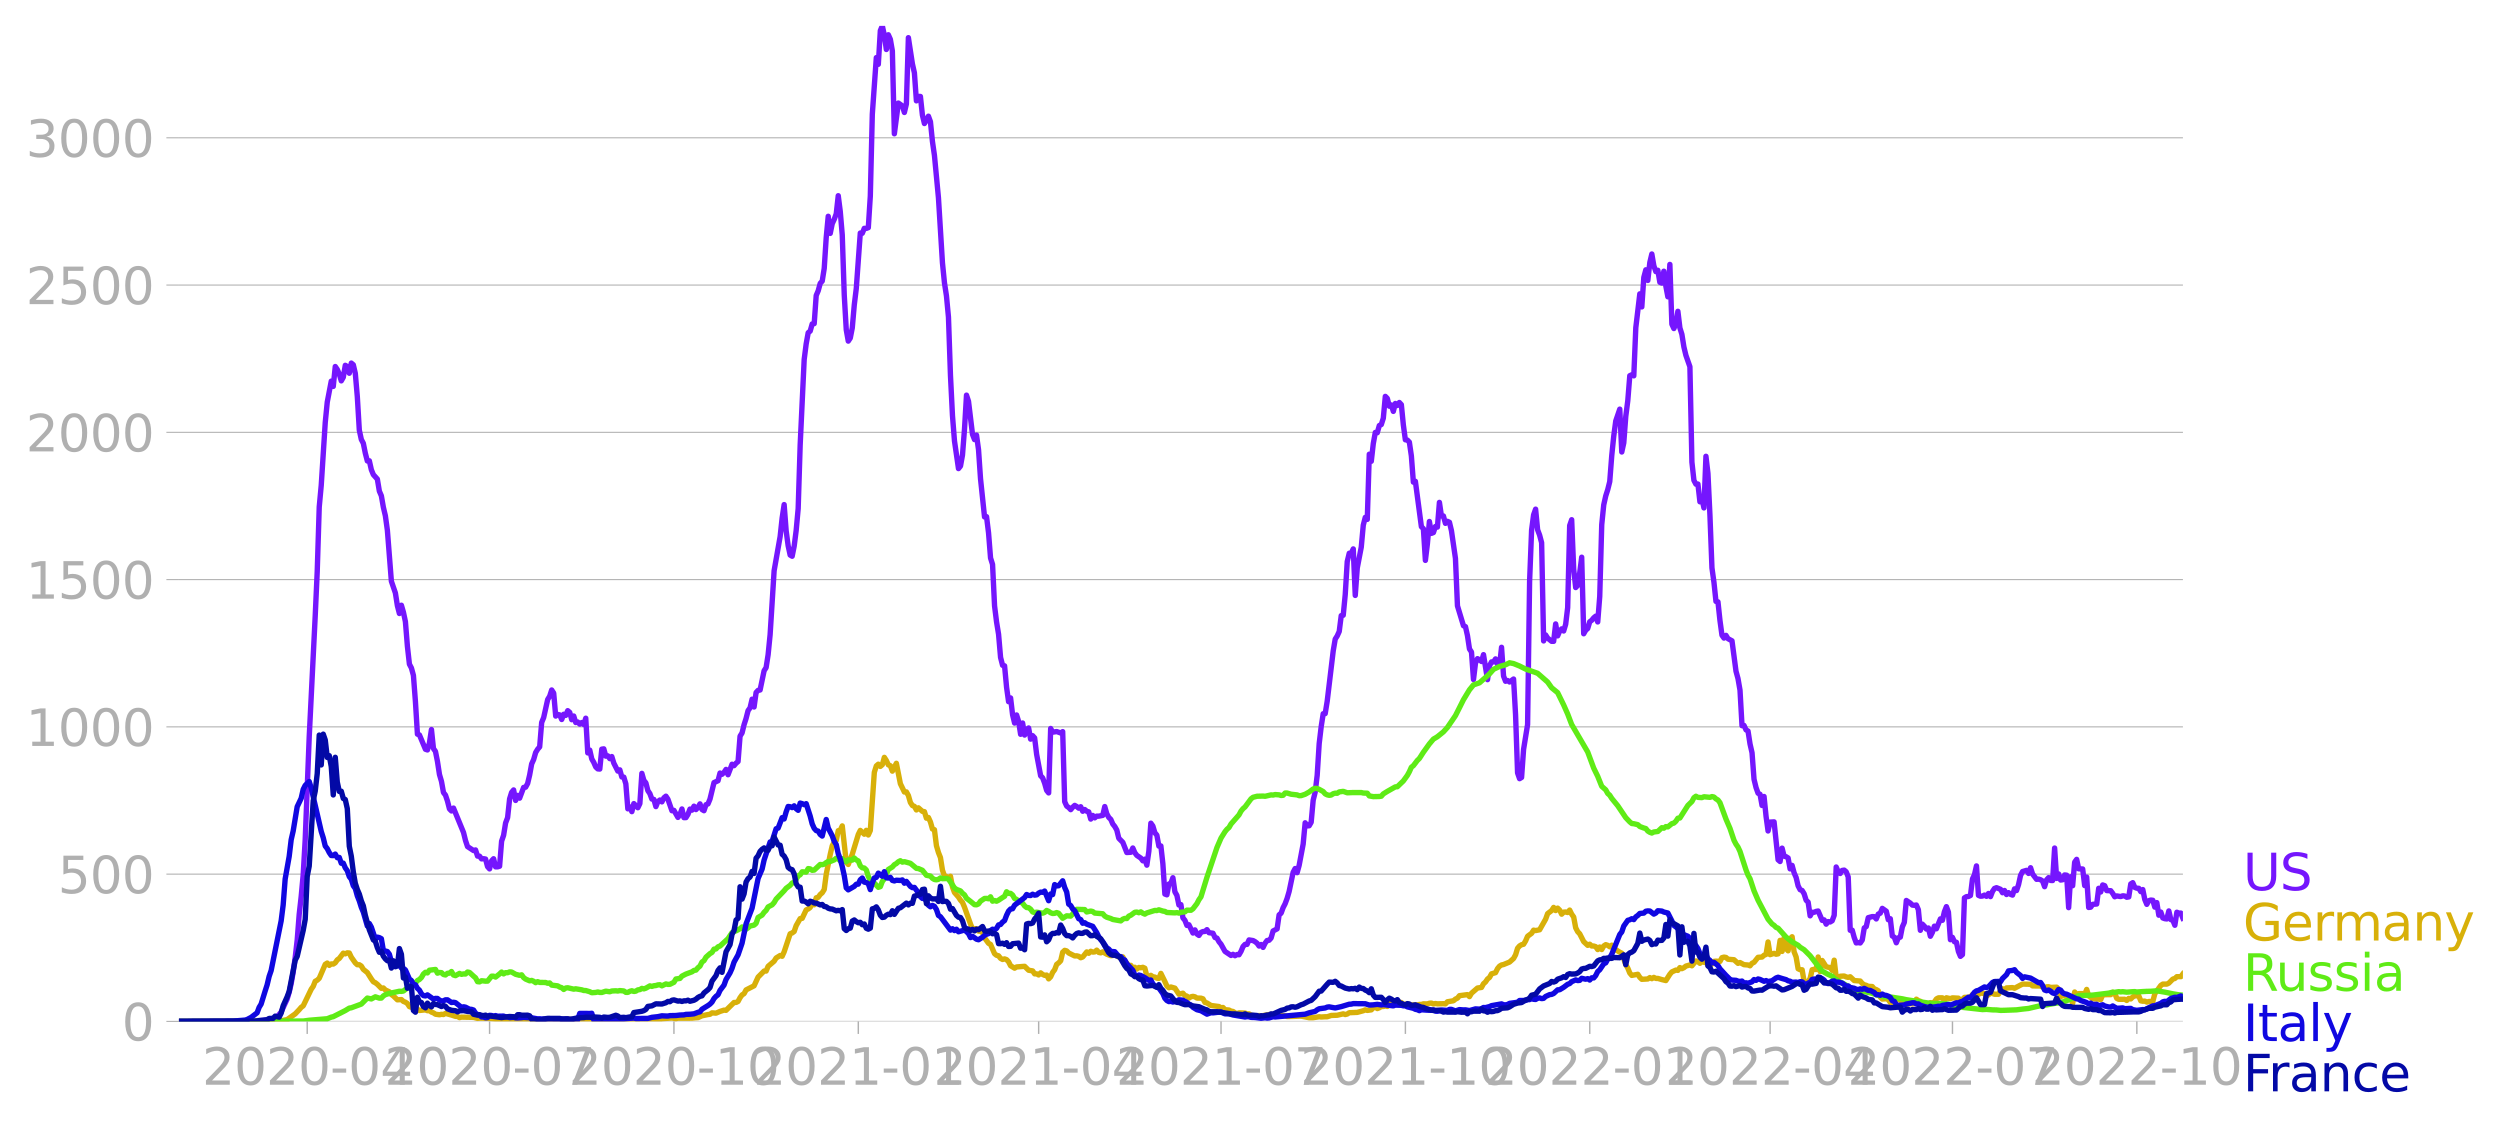 <svg xmlns="http://www.w3.org/2000/svg" xmlns:xlink="http://www.w3.org/1999/xlink" width="928.157" height="418.658" viewBox="0 0 696.117 313.993"><defs><style>*{stroke-linejoin:round;stroke-linecap:butt}</style></defs><g id="figure_1"><path id="patch_1" d="M0 313.993h696.117V0H0v313.993z" style="fill:none"/><g id="axes_1"><path id="patch_2" d="M49.83 284.4h558V7.2h-558v277.2z" style="fill:none"/><g id="matplotlib.axis_1"><g id="xtick_1"><g id="line2d_1"><defs><path id="mbf3b5927d0" d="M0 0v3.5" style="stroke:#b0b0b0;stroke-width:.4"/></defs><use xlink:href="#mbf3b5927d0" x="85.542" y="284.4" style="fill:#b0b0b0;stroke:#b0b0b0;stroke-width:.4"/></g><g id="text_1" style="fill:#b0b0b0" transform="matrix(.14 0 0 -.14 56.294 302.038)"><defs><path id="DejaVuSans-32" d="M1228 531h2203V0H469v531q359 372 979 998 621 627 780 809 303 340 423 576 121 236 121 464 0 372-261 606-261 235-680 235-297 0-627-103-329-103-704-313v638q381 153 712 231 332 78 607 78 725 0 1156-363 431-362 431-968 0-288-108-546-107-257-392-607-78-91-497-524-418-433-1181-1211z" transform="scale(.016)"/><path id="DejaVuSans-30" d="M2034 4250q-487 0-733-480-245-479-245-1442 0-959 245-1439 246-480 733-480 491 0 736 480 246 480 246 1439 0 963-246 1442-245 480-736 480zm0 500q785 0 1199-621 414-620 414-1801 0-1178-414-1799Q2819-91 2034-91q-784 0-1198 620-414 621-414 1799 0 1181 414 1801 414 621 1198 621z" transform="scale(.016)"/><path id="DejaVuSans-2d" d="M313 2009h1684v-512H313v512z" transform="scale(.016)"/><path id="DejaVuSans-34" d="M2419 4116 825 1625h1594v2491zm-166 550h794V1625h666v-525h-666V0h-628v1100H313v609l1940 2957z" transform="scale(.016)"/></defs><use xlink:href="#DejaVuSans-32"/><use xlink:href="#DejaVuSans-30" x="63.623"/><use xlink:href="#DejaVuSans-32" x="127.246"/><use xlink:href="#DejaVuSans-30" x="190.869"/><use xlink:href="#DejaVuSans-2d" x="254.492"/><use xlink:href="#DejaVuSans-30" x="290.576"/><use xlink:href="#DejaVuSans-34" x="354.199"/></g></g><g id="xtick_2"><use xlink:href="#mbf3b5927d0" id="line2d_2" x="136.32" y="284.4" style="fill:#b0b0b0;stroke:#b0b0b0;stroke-width:.4"/><g id="text_2" style="fill:#b0b0b0" transform="matrix(.14 0 0 -.14 107.072 302.038)"><defs><path id="DejaVuSans-37" d="M525 4666h3000v-269L1831 0h-659l1594 4134H525v532z" transform="scale(.016)"/></defs><use xlink:href="#DejaVuSans-32"/><use xlink:href="#DejaVuSans-30" x="63.623"/><use xlink:href="#DejaVuSans-32" x="127.246"/><use xlink:href="#DejaVuSans-30" x="190.869"/><use xlink:href="#DejaVuSans-2d" x="254.492"/><use xlink:href="#DejaVuSans-30" x="290.576"/><use xlink:href="#DejaVuSans-37" x="354.199"/></g></g><g id="xtick_3"><use xlink:href="#mbf3b5927d0" id="line2d_3" x="187.656" y="284.4" style="fill:#b0b0b0;stroke:#b0b0b0;stroke-width:.4"/><g id="text_3" style="fill:#b0b0b0" transform="matrix(.14 0 0 -.14 158.408 302.038)"><defs><path id="DejaVuSans-31" d="M794 531h1031v3560L703 3866v575l1116 225h631V531h1031V0H794v531z" transform="scale(.016)"/></defs><use xlink:href="#DejaVuSans-32"/><use xlink:href="#DejaVuSans-30" x="63.623"/><use xlink:href="#DejaVuSans-32" x="127.246"/><use xlink:href="#DejaVuSans-30" x="190.869"/><use xlink:href="#DejaVuSans-2d" x="254.492"/><use xlink:href="#DejaVuSans-31" x="290.576"/><use xlink:href="#DejaVuSans-30" x="354.199"/></g></g><g id="xtick_4"><use xlink:href="#mbf3b5927d0" id="line2d_4" x="238.992" y="284.4" style="fill:#b0b0b0;stroke:#b0b0b0;stroke-width:.4"/><g id="text_4" style="fill:#b0b0b0" transform="matrix(.14 0 0 -.14 209.744 302.038)"><use xlink:href="#DejaVuSans-32"/><use xlink:href="#DejaVuSans-30" x="63.623"/><use xlink:href="#DejaVuSans-32" x="127.246"/><use xlink:href="#DejaVuSans-31" x="190.869"/><use xlink:href="#DejaVuSans-2d" x="254.492"/><use xlink:href="#DejaVuSans-30" x="290.576"/><use xlink:href="#DejaVuSans-31" x="354.199"/></g></g><g id="xtick_5"><use xlink:href="#mbf3b5927d0" id="line2d_5" x="289.212" y="284.4" style="fill:#b0b0b0;stroke:#b0b0b0;stroke-width:.4"/><g id="text_5" style="fill:#b0b0b0" transform="matrix(.14 0 0 -.14 259.964 302.038)"><use xlink:href="#DejaVuSans-32"/><use xlink:href="#DejaVuSans-30" x="63.623"/><use xlink:href="#DejaVuSans-32" x="127.246"/><use xlink:href="#DejaVuSans-31" x="190.869"/><use xlink:href="#DejaVuSans-2d" x="254.492"/><use xlink:href="#DejaVuSans-30" x="290.576"/><use xlink:href="#DejaVuSans-34" x="354.199"/></g></g><g id="xtick_6"><use xlink:href="#mbf3b5927d0" id="line2d_6" x="339.99" y="284.4" style="fill:#b0b0b0;stroke:#b0b0b0;stroke-width:.4"/><g id="text_6" style="fill:#b0b0b0" transform="matrix(.14 0 0 -.14 310.742 302.038)"><use xlink:href="#DejaVuSans-32"/><use xlink:href="#DejaVuSans-30" x="63.623"/><use xlink:href="#DejaVuSans-32" x="127.246"/><use xlink:href="#DejaVuSans-31" x="190.869"/><use xlink:href="#DejaVuSans-2d" x="254.492"/><use xlink:href="#DejaVuSans-30" x="290.576"/><use xlink:href="#DejaVuSans-37" x="354.199"/></g></g><g id="xtick_7"><use xlink:href="#mbf3b5927d0" id="line2d_7" x="391.326" y="284.4" style="fill:#b0b0b0;stroke:#b0b0b0;stroke-width:.4"/><g id="text_7" style="fill:#b0b0b0" transform="matrix(.14 0 0 -.14 362.078 302.038)"><use xlink:href="#DejaVuSans-32"/><use xlink:href="#DejaVuSans-30" x="63.623"/><use xlink:href="#DejaVuSans-32" x="127.246"/><use xlink:href="#DejaVuSans-31" x="190.869"/><use xlink:href="#DejaVuSans-2d" x="254.492"/><use xlink:href="#DejaVuSans-31" x="290.576"/><use xlink:href="#DejaVuSans-30" x="354.199"/></g></g><g id="xtick_8"><use xlink:href="#mbf3b5927d0" id="line2d_8" x="442.662" y="284.4" style="fill:#b0b0b0;stroke:#b0b0b0;stroke-width:.4"/><g id="text_8" style="fill:#b0b0b0" transform="matrix(.14 0 0 -.14 413.414 302.038)"><use xlink:href="#DejaVuSans-32"/><use xlink:href="#DejaVuSans-30" x="63.623"/><use xlink:href="#DejaVuSans-32" x="127.246"/><use xlink:href="#DejaVuSans-32" x="190.869"/><use xlink:href="#DejaVuSans-2d" x="254.492"/><use xlink:href="#DejaVuSans-30" x="290.576"/><use xlink:href="#DejaVuSans-31" x="354.199"/></g></g><g id="xtick_9"><use xlink:href="#mbf3b5927d0" id="line2d_9" x="492.882" y="284.4" style="fill:#b0b0b0;stroke:#b0b0b0;stroke-width:.4"/><g id="text_9" style="fill:#b0b0b0" transform="matrix(.14 0 0 -.14 463.634 302.038)"><use xlink:href="#DejaVuSans-32"/><use xlink:href="#DejaVuSans-30" x="63.623"/><use xlink:href="#DejaVuSans-32" x="127.246"/><use xlink:href="#DejaVuSans-32" x="190.869"/><use xlink:href="#DejaVuSans-2d" x="254.492"/><use xlink:href="#DejaVuSans-30" x="290.576"/><use xlink:href="#DejaVuSans-34" x="354.199"/></g></g><g id="xtick_10"><use xlink:href="#mbf3b5927d0" id="line2d_10" x="543.66" y="284.4" style="fill:#b0b0b0;stroke:#b0b0b0;stroke-width:.4"/><g id="text_10" style="fill:#b0b0b0" transform="matrix(.14 0 0 -.14 514.412 302.038)"><use xlink:href="#DejaVuSans-32"/><use xlink:href="#DejaVuSans-30" x="63.623"/><use xlink:href="#DejaVuSans-32" x="127.246"/><use xlink:href="#DejaVuSans-32" x="190.869"/><use xlink:href="#DejaVuSans-2d" x="254.492"/><use xlink:href="#DejaVuSans-30" x="290.576"/><use xlink:href="#DejaVuSans-37" x="354.199"/></g></g><g id="xtick_11"><use xlink:href="#mbf3b5927d0" id="line2d_11" x="594.996" y="284.4" style="fill:#b0b0b0;stroke:#b0b0b0;stroke-width:.4"/><g id="text_11" style="fill:#b0b0b0" transform="matrix(.14 0 0 -.14 565.748 302.038)"><use xlink:href="#DejaVuSans-32"/><use xlink:href="#DejaVuSans-30" x="63.623"/><use xlink:href="#DejaVuSans-32" x="127.246"/><use xlink:href="#DejaVuSans-32" x="190.869"/><use xlink:href="#DejaVuSans-2d" x="254.492"/><use xlink:href="#DejaVuSans-31" x="290.576"/><use xlink:href="#DejaVuSans-30" x="354.199"/></g></g></g><g id="matplotlib.axis_2"><g id="ytick_1"><path id="line2d_12" d="M49.83 284.4h558" clip-path="url(#pc0da60e7b1)" style="fill:none;stroke:#b0b0b0;stroke-width:.3;stroke-linecap:square"/><g id="line2d_13"><defs><path id="m649bf8a7a7" d="M0 0h-3.5" style="stroke:#b0b0b0;stroke-width:.3"/></defs><use xlink:href="#m649bf8a7a7" x="49.83" y="284.4" style="fill:#b0b0b0;stroke:#b0b0b0;stroke-width:.3"/></g><use xlink:href="#DejaVuSans-30" id="text_12" style="fill:#b0b0b0" transform="matrix(.14 0 0 -.14 33.922 289.719)"/></g><g id="ytick_2"><path id="line2d_14" d="M49.83 243.394h558" clip-path="url(#pc0da60e7b1)" style="fill:none;stroke:#b0b0b0;stroke-width:.3;stroke-linecap:square"/><use xlink:href="#m649bf8a7a7" id="line2d_15" x="49.83" y="243.394" style="fill:#b0b0b0;stroke:#b0b0b0;stroke-width:.3"/><g id="text_13" style="fill:#b0b0b0" transform="matrix(.14 0 0 -.14 16.108 248.713)"><defs><path id="DejaVuSans-35" d="M691 4666h2478v-532H1269V2991q137 47 274 70 138 23 276 23 781 0 1237-428 457-428 457-1159 0-753-469-1171Q2575-91 1722-91q-294 0-599 50Q819 9 494 109v635q281-153 581-228t634-75q541 0 856 284 316 284 316 772 0 487-316 771-315 285-856 285-253 0-505-56-251-56-513-175v2344z" transform="scale(.016)"/></defs><use xlink:href="#DejaVuSans-35"/><use xlink:href="#DejaVuSans-30" x="63.623"/><use xlink:href="#DejaVuSans-30" x="127.246"/></g></g><g id="ytick_3"><path id="line2d_16" d="M49.83 202.388h558" clip-path="url(#pc0da60e7b1)" style="fill:none;stroke:#b0b0b0;stroke-width:.3;stroke-linecap:square"/><use xlink:href="#m649bf8a7a7" id="line2d_17" x="49.83" y="202.388" style="fill:#b0b0b0;stroke:#b0b0b0;stroke-width:.3"/><g id="text_14" style="fill:#b0b0b0" transform="matrix(.14 0 0 -.14 7.2 207.707)"><use xlink:href="#DejaVuSans-31"/><use xlink:href="#DejaVuSans-30" x="63.623"/><use xlink:href="#DejaVuSans-30" x="127.246"/><use xlink:href="#DejaVuSans-30" x="190.869"/></g></g><g id="ytick_4"><path id="line2d_18" d="M49.83 161.382h558" clip-path="url(#pc0da60e7b1)" style="fill:none;stroke:#b0b0b0;stroke-width:.3;stroke-linecap:square"/><use xlink:href="#m649bf8a7a7" id="line2d_19" x="49.83" y="161.382" style="fill:#b0b0b0;stroke:#b0b0b0;stroke-width:.3"/><g id="text_15" style="fill:#b0b0b0" transform="matrix(.14 0 0 -.14 7.2 166.701)"><use xlink:href="#DejaVuSans-31"/><use xlink:href="#DejaVuSans-35" x="63.623"/><use xlink:href="#DejaVuSans-30" x="127.246"/><use xlink:href="#DejaVuSans-30" x="190.869"/></g></g><g id="ytick_5"><path id="line2d_20" d="M49.83 120.376h558" clip-path="url(#pc0da60e7b1)" style="fill:none;stroke:#b0b0b0;stroke-width:.3;stroke-linecap:square"/><use xlink:href="#m649bf8a7a7" id="line2d_21" x="49.83" y="120.376" style="fill:#b0b0b0;stroke:#b0b0b0;stroke-width:.3"/><g id="text_16" style="fill:#b0b0b0" transform="matrix(.14 0 0 -.14 7.2 125.695)"><use xlink:href="#DejaVuSans-32"/><use xlink:href="#DejaVuSans-30" x="63.623"/><use xlink:href="#DejaVuSans-30" x="127.246"/><use xlink:href="#DejaVuSans-30" x="190.869"/></g></g><g id="ytick_6"><path id="line2d_22" d="M49.83 79.37h558" clip-path="url(#pc0da60e7b1)" style="fill:none;stroke:#b0b0b0;stroke-width:.3;stroke-linecap:square"/><use xlink:href="#m649bf8a7a7" id="line2d_23" x="49.83" y="79.37" style="fill:#b0b0b0;stroke:#b0b0b0;stroke-width:.3"/><g id="text_17" style="fill:#b0b0b0" transform="matrix(.14 0 0 -.14 7.2 84.69)"><use xlink:href="#DejaVuSans-32"/><use xlink:href="#DejaVuSans-35" x="63.623"/><use xlink:href="#DejaVuSans-30" x="127.246"/><use xlink:href="#DejaVuSans-30" x="190.869"/></g></g><g id="ytick_7"><path id="line2d_24" d="M49.83 38.364h558" clip-path="url(#pc0da60e7b1)" style="fill:none;stroke:#b0b0b0;stroke-width:.3;stroke-linecap:square"/><use xlink:href="#m649bf8a7a7" id="line2d_25" x="49.83" y="38.364" style="fill:#b0b0b0;stroke:#b0b0b0;stroke-width:.3"/><g id="text_18" style="fill:#b0b0b0" transform="matrix(.14 0 0 -.14 7.2 43.683)"><defs><path id="DejaVuSans-33" d="M2597 2516q453-97 707-404 255-306 255-756 0-690-475-1069Q2609-91 1734-91q-293 0-604 58T488 141v609q262-153 574-231 313-78 654-78 593 0 904 234t311 681q0 413-289 645-289 233-804 233h-544v519h569q465 0 712 186t247 536q0 359-255 551-254 193-729 193-260 0-557-57-297-56-653-174v562q360 100 674 150t592 50q719 0 1137-327 419-326 419-882 0-388-222-655t-631-370z" transform="scale(.016)"/></defs><use xlink:href="#DejaVuSans-33"/><use xlink:href="#DejaVuSans-30" x="63.623"/><use xlink:href="#DejaVuSans-30" x="127.246"/><use xlink:href="#DejaVuSans-30" x="190.869"/></g></g></g><path id="line2d_26" d="m49.83 284.4 19.53-.082 2.79-.152 1.116-.012 1.116-.117 1.674-.211 1.116-.668 1.116-1.37 1.674-3.633.558-1.874.558-2.414.558-3.198.558-4.042.558-4.874.558-7.147.558-5.002.558-6.093.558-9.794 1.116-28.54 1.674-33.754.558-12.372.558-17.89.558-6.034 1.116-17.492.558-5.67 1.116-5.835.558 1.464.558-5.53.558.809.558 1.288.558 1.887.558-.984.558-3.34.558.34.558 1.863.558-2.823.558.468.558 2.39.558 6.467.558 9.362.558 2.577.558 1.066.558 2.765.558 2.156.558-.047.558 2.484.558 1.37 1.116 1.242.558 3.351.558 1.3.558 3.187.558 2.367.558 4.03 1.116 14.212 1.116 3.257.558 3.538.558 2.18.558-2.297.558 1.921.558 2.637.558 6.877.558 4.967.558 1.067.558 2.062.558 7.287.558 9.08.558.21 1.674 3.996.558.187.558-1.956.558-3.726.558 5.296.558.796.558 2.8.558 3.632.558 1.91.558 3.105.558.726.558 1.664.558 2.19.558.551.558-.796 2.79 6.795.558 2.25.558 1.675 1.674 1.101.558-.164.558 1.71.558.024.558.75.558-.047.558.094.558 2.12.558.621.558-2.237.558-.586.558 2.25h.558l.558-.165.558-6.97.558-1.641.558-3.445.558-1.476.558-5.225.558-1.804.558-.68.558 2.917.558-1.394.558.762 1.116-2.988.558-.07.558-1.031.558-2.355.558-3.081.558-1.23.558-1.957.558-.914.558-.656.558-6.795.558-1.36 1.116-5.037.558-.914.558-1.734.558.867.558 6.397.558-.457.558.14.558 1.266.558-1.453.558.316.558-1.312.558.469.558 2.038.558-1.019.558 1.804.558-.14.558.597.558-.445.558.55.558-1.757.558 9.654.558-.773.558 2.449.558.972.558 1.277.558.527.558.047.558-5.541.558-.082.558 2.026.558-.082.558.774.558-.574.558 1.827 1.116 2.215.558-.34.558 1.98.558.047.558 1.863.558 6.959.558-.539.558 1.324.558-2.238 1.116 1.148.558-1.148.558-8.412.558 1.957.558.69.558 2.157.558.831.558 1.512.558.105.558 1.992.558-1.383.558-.445.558.516.558-1.125.558-.457.558.844 1.116 3.198.558-.094 1.116 1.957.558-.762.558-1.581.558 2.413.558-.011.558-.903.558-1.464.558.293.558-1.102.558.938.558-.61.558-.972.558 1.558.558.34.558-1.664.558-.222.558-1.36 1.116-4.58 1.116-.516.558-2.144.558.352.558-.54.558-.82.558 1.477 1.116-2.917.558.386.558-.668.558-.48.558-7.065.558-.89.558-2.296.558-1.734.558-2.191.558-.773.558-2.402.558 2.167.558-4.03.558-.598.558-.105 1.116-5.366.558-.867.558-3.585.558-5.589 1.116-17.808 1.674-9.501.558-5.167.558-3.738.558 7.276.558 4.17.558 2.602.558.328.558-2.789.558-4.381.558-6.08.558-17.75 1.116-23.784.558-4.358.558-3.093.558-.457.558-1.992.558-.082.558-7.838.558-1.312.558-2.062.558-.633.558-3.526.558-8.623.558-5.893.558 4.756.558-2.706.558-1.207.558-1.535.558-5.038.558 4.359.558 6.56.558 16.766.558 9.654.558 3.14.558-.843.558-2.847.558-6.386.558-4.592 1.116-15.419.558.059.558-1.37.558.023.558-.211.558-8.775.558-22.823 1.116-15.746.558 1.862.558-9.384.558-1.324.558 2.624.558 3.949.558-4.09.558 1.254.558 3.234.558 23.08 1.116-8.552 1.116.785.558 1.827.558-2.354.558-18.465 1.116 7.276.558 2.507.558 7.803.558-1.23.558.011.558 5.19.558 2.344.558-.89.558-1.149.558 1.523.558 5.495.558 3.878 1.116 11.798 1.116 18.125.558 5.576.558 3.644.558 5.893.558 16.262.558 11.177.558 7.041 1.116 7.71.558-.692.558-3.081.558-7.194.558-9.478.558 1.699 1.116 9.22.558 1.453.558-1.253.558 4.042.558 8.13 1.116 10.615.558-.07.558 4.499.558 7.006.558 1.78.558 11.553.558 4.475.558 3.41.558 6.467.558 2.19.558.153.558 5.975.558 4.007.558-1.043.558 4.687.558 2.308.558-2.25.558 1.781.558 3.597.558-3.14.558 3.35.558-1.557.558-.41.558 3.104.558-.96.558.62.558 4.581 1.116 5.964.558.574.558 1.511.558 1.992.558.691.558-17.937.558 1.031 1.116-.176 1.116.399.558-.375.558 19.507.558 1.23.558.387.558.597.558-.68.558-.503.558.316.558.457.558-.398.558 1.253.558-.48.558.48.558.176.558 2.004.558-1.008.558.668.558-.48.558.011 1.116-.222.558-2.45.558 1.993.558 1.03.558.54.558 1.288.558.703.558.984.558 2.285 1.116 1.137 1.116 2.835 1.116-.07.558-1.184.558 1.312.558.738 1.116.762.558.75.558-.457.558 1.664.558-3.878.558-7.803.558.785.558 1.874.558.668.558 3.046.558-.047.558 4.98.558 8.423.558.211.558-2.999.558-.246.558-1.511.558 3.925.558.995.558 2.672.558-.106.558 3.702.558.668.558 1.418.558-.176 1.116 2.296.558-.867.558 1.149.558.386.558-.832.558-.246.558-.035.558-.492.558.844 1.116.152.558 1.183.558.176.558 1.008.558.68 1.116 2.014 1.674 1.125.558-.316.558.386.558-.328.558.059.558-.95.558-1.335.558-.597h.558l.558-1.242 1.116.176.558.304.558.434.558.785.558-.422.558.797.558-1.16.558-.75.558-.082.558-.61.558-1.968 1.116-.585.558-3.902.558-.468.558-1.535.558-1.09.558-1.5.558-1.91 1.116-5.342.558-1.054.558 1.148.558-2.039 1.116-5.916.558-5.928.558.867.558-.047.558-.961.558-6.14.558-2.249.558-4.674.558-8.846.558-4.721.558-3.597.558-.035.558-3.457 1.674-14 .558-3.292.558-.88.558-1.241.558-4.417.558-.105.558-5.753.558-9.197.558-2.308.558-.012.558-1.195.558 12.946.558-7.638 1.116-5.811.558-6.105.558-2.179.558.563.558-18.148.558 1.968.558-4.92.558-3.106.558.082.558-2.003.558-.281.558-1.758.558-6.08.558.562.558 2.168.558-.352.558 1.793.558-2.203.558.563.558-.832.558.597.558 5.647.558 4.136.558.082.558.574.558 3.831.558 7.311.558-.234 1.674 12.63.558.574.558 8.81.558-4.628.558-6.198.558 3.304.558-.222.558-1.687.558.164.558-6.878.558 3.785h.558l.558 2.05.558-.562.558.257.558 2.344 1.116 7.72.558 13.216 1.674 5.53.558.258.558 2.507.558 3.714.558.843.558 7.663.558-4.57.558-1.241.558.316.558.469.558-1.898 1.116 6.959.558-3.855.558-1.09.558.012.558-.843.558 1.523.558.34.558-5.097.558 8.002.558 1.453.558-.21.558.41 1.116-.82.558 9.97.558 16.167.558 1.606.558-.34.558-7.827 1.116-6.9.558-39.846.558-14.317.558-4.23.558-1.581.558 5.729.558 1.5.558 2.108.558 27.345.558-1.663.558.878 1.116.903h.558l.558-4.84.558 3.317.558-1.301.558-.644.558.585.558-1.85.558-4.652.558-22.858.558-1.617.558 13.767.558 5.12.558-.586.558-3.445.558-4.417.558 21.312.558-.973.558-.492.558-1.863.558-.421.558-.68.558-.469.558 1.606.558-7.089.558-19.999.558-5.506.558-2.496.558-1.757.558-2.238.558-7.24.558-5.448.558-4.195 1.116-3.28.558 11.927.558-2.543.558-7.392.558-4.347.558-6.96.558-.257.558.293.558-13.403 1.116-9.42.558 3.632.558-8.213.558-2.109.558 2.953.558-5.003.558-2.355.558 3.269.558 1.628.558-.363.558 3.34.558.222.558-3.304.558 4.17.558 2.953.558-9.01.558 16.637.558 1.207.558-1.359.558-3.433.558 4.616.558 1.793.558 3.503.558 2.331 1.116 3.187.558 26.549.558 5.084.558 1.066.558-.035.558 4.944.558-.89.558 2.59.558-14.365.558 4.745.558 11.716.558 14.61.558 4.019.558 5.307.558.129.558 5.202.558 4.089.558.796.558-.75.558.914 1.116.598 1.116 8.47.558 2.05.558 3.223.558 9.888.558-.07.558 1.23.558.328.558 3.597.558 2.448.558 7.393.558 2.297.558 1.57.558.316.558 3.105.558-2.496.558 5.518.558 4.077.558-2.46 1.116-.07 1.116 10.556.558.48.558-3.714.558 2.226.558.153.558.351.558 3.035.558-.961.558 2.074.558 1.277.558 2.343.558 1.066.558.223.558.913.558 1.805.558.527.558 3.808.558-.985h.558l.558-.246.558-.105 1.116 2.6.558-.128.558 1.183.558-.714.558.105.558-.34.558-1.511.558-13.45.558 1.312.558.492.558-.855.558-.082.558.469.558 1.43.558 14.855.558-.024.558 2.04.558 1.499.558-.082.558.093.558-.82.558-3.362.558-.387.558-2.472 1.116-.304.558.023.558.633.558-1.36.558-.245.558-1.336 1.116.785.558 2.378.558-.281.558 4.804.558.34.558 1.546.558-1.37.558-.2.558-2.835.558-1.266.558-6.104 1.116.738.558.551.558.059.558-.082.558 1.3.558 5.74.558-1.71.558.563.558.796.558-.292.558 2.296.558-1.078.558-1.722.558.726 1.116-2.753.558.387.558-2.39.558-1.406.558 1.5.558 7.697.558-.657.558 1.219.558.164.558 2.577.558 1.336.558-.48.558-15.805.558-.34.558-.047.558-.28.558-4.582.558-1.207.558-2.437.558 8.19.558.246.558-.047.558-.27.558.34.558-.785.558.867.558-1.44.558-.832.558-.211 1.116.445.558.96.558-.62.558 1.113.558-.516.558.469.558.21.558-1.733.558.468.558-1.652.558-2.565.558-1.078 1.116-.328.558.855.558-1.582.558 1.758 1.116 1.464.558-.058.558.175.558.364.558 1.57.558-1.91.558-.61.558.785.558.024.558-9.045.558 8.46.558-1.243.558 1.687.558-.082.558-1.335.558.07.558 9.033.558-8.6.558 2.496.558-6.561.558-.773.558 2.624 1.116.059.558 4.616.558-2.367.558 8.46.558-.083.558-.785 1.116-.094.558-4.37.558 1.02.558-1.957.558.211.558 1.359 1.116.035.558.75.558.937.558-.234 1.116.176.558-.211.558.058.558.34.558-.094.558-3.608.558-.352.558 1.313.558.222.558.035.558.926.558-.574.558 2.765.558 1.347.558-1.007.558-.188.558.07.558 1.898.558-1.253.558 3.503.558-.867.558 1.64.558.2.558.07.558-2.226.558 2.413.558.188.558 1.382.558-3.62.558.234h.558l.558 1.418h0" clip-path="url(#pc0da60e7b1)" style="fill:none;stroke:#7516fd;stroke-width:1.5;stroke-linecap:square"/><path id="line2d_27" d="m49.83 284.4 25.668-.094 1.116-.023 1.674-.059 1.674-.328 2.232-1.581 1.116-1.172.558-.656.558-.41 2.232-4.628.558-.808.558-1.406.558-.305.558-.527 1.674-3.89.558-.351.558.644.558-.398.558.035.558-.363.558-.809.558-.386 1.116-1.477.558.188.558-.281.558.047.558 1.171 1.116 1.582.558.515h.558l.558.363.558.926 1.116.89 1.116 1.77.558.785.558.28.558.434 1.116 1.125.558-.105.558.562 1.116.515.558.75.558.399 1.116 1.077 1.116-.07.558.516.558.21.558.375.558.867.558.176 1.116.152 1.116.739 1.674-.164.558.234.558-.012.558.398.558.211.558.375 1.116.153.558-.13.558.06.558-.305 1.674.457 1.116.363.558.023.558.328.558-.14 3.348.07 1.116.281.558-.058 1.116.011 1.674.047 3.906.234h1.116l2.232.082 1.116.165 3.906.082 1.674-.13 3.906.13 1.674-.2 1.674-.082.558-.093 2.232.222.558-.07 1.116.082 6.696.082.558.07 2.79-.164 5.58.14 5.58-.198 1.116-.282 2.79-.164 1.116.164.558-.117h1.674l2.232-.023 1.116-.117.558-.012 1.116-.516 1.674-.351.558-.07.558-.399 1.116.082 1.116-.48 1.116-.363.558.058 2.232-2.19h.558l.558-.293.558-1.043.558-.773.558-.34.558-1.043 2.232-1.148 1.116-2.425 1.674-1.687.558.011.558-1.323 1.674-1.43.558-.89 1.116-.692.558.211.558-1.23 1.674-5.026.558-.234.558-.41.558-1.629 1.116-1.956.558-.07 1.116-2.356.558-.257.558-.41.558-1.207.558.457.558-1.945.558-.152.558-.774.558-.48.558-.902.558-4.241 1.116-5.542.558-2.413.558-1.031.558-.446.558-2.706.558-.117.558-1.219 1.116 10.111.558.621 1.116-2.847 1.674-5.506.558-1.125 1.116 1.054.558-1.078.558 1.29.558-1.243 1.116-16.191.558-1.793.558-.48.558.62.558-.48.558-2.038.558.879.558 1.206.558.235.558 1.511 1.116-2.18 1.116 5.683 1.116 2.308.558-.035.558 1.008.558 1.944.558.844.558.234.558.996.558-.586 1.116.985.558.082.558 1.816.558-.188.558 1.23.558 1.969.558.199.558 4.452.558 1.898.558 1.406.558 3.503.558 1.617.558.152.558.492.558-.55.558 2.963.558 1.547 1.116 1.277.558.855.558.633.558 1.324 1.674 4.698.558 1.418.558-.141.558.023.558.668.558.047.558.305.558 1.523 1.116 1.523.558.304 1.116 2.59.558.445.558.14.558.715.558.305.558-.153.558.2.558.597.558 1.101 1.116.68.558-.34 2.232-.175 1.116 1.09 1.116.187.558.82.558-.012.558.316.558-.574.558.434.558.257.558-.082.558 1.055.558-.574.558-1.23.558-.75.558-1.476.558-.422.558-.574.558-2.39.558-.516.558.152.558.575 1.674.831.558-.035.558.13.558.397.558-.21 1.116-1.406.558.375.558-.551.558.223.558-.06.558-.48.558.633.558.117.558-.28 1.116.655 1.116.422.558-.07.558-.2 1.674.926.558-.328.558 1.101 1.116 1.371.558-.117.558.726.558-.187.558.48.558-.421.558.082.558-.13.558.247.558 2.202.558.164.558-.375.558.399.558.082.558.304.558.082.558-1.405 1.116 2.272.558 1.242.558.48.558-.21 1.116.316 1.116 1.687 1.116-.27.558.657.558.14.558.551.558-.351.558-.13.558.13.558.351 1.116.023.558.188.558 1.008.558.14 1.116.703 2.232.293.558.351.558-.082.558.61 1.116.093.558.305.558.094.558.375.558.234.558-.223 1.674.059.558.234.558-.011.558.363.558.152 1.116.047.558-.094.558.106 2.232-.387 1.674-.094.558.246 2.232.188.558.222 1.674-.035 2.232-.082 2.232.445 1.116-.011 1.674-.258.558.07 1.116-.07h.558l1.116-.363 1.674-.059 1.674-.386.558.187.558-.14.558-.364 2.232-.094 1.674-.456.558-.246.558.152 1.116-.152.558-.563.558-.21.558.41.558-.212.558-.351.558-.012.558-.152.558.14 1.116-1.077 1.116.129.558.035.558-.235.558.047.558.563 1.116-.141.558.223 2.232.046.558-.152.558.012.558-.176 1.116.024.558-.188.558-.047.558.246.558-.117.558.082 1.674-.035.558.059.558-.598 1.674-.281.558-.469.558-.258.558-.69 2.232-.294.558.551.558-.937 1.674-1.453 1.116-.164.558-1.031.558-.492.558-.82.558-.434.558-1.007 1.116-.328.558-1.125.558-.68.558-.34.558-.117 1.674-.69 1.116-.997.558-1.019.558-1.828.558-.644.558-.34.558-.129.558-.925.558-1.3 1.116-.82.558-.88.558.118 1.116-.223 1.674-2.952.558-1.547 1.116-.855.558-.867.558.867.558-.668.558.55.558 1.125.558-.562.558-.035.558.129.558-.668.558 1.136.558.785.558 3.011.558 1.078.558.586 1.116 2.18 1.116 1.042.558-.316.558.492.558.011.558.188.558.797.558-.703.558.69.558-.983.558-.364.558.188.558.398.558-.445.558 1.488.558-.258 1.116.738.558.258 1.116 3.21.558.961.558 1.36.558.655 1.674-.304.558.855.558.539 1.674-.094.558-.387.558.305.558-.351.558.28h.558l1.116.329 1.116.27 1.116-1.758.558-.656 1.116-.504.558.082.558-.773.558.293.558-.27.558-.445 1.116-.316.558.234 1.116-1.347.558.21.558.446.558-.469.558.187.558-.023.558.832.558-.024.558-.28.558-.762.558-.059 1.116.07.558-1.042.558-.153.558.094.558.492 1.674.14 1.116 1.008.558-.222 1.116.597 1.116.082.558.223.558-.703.558-.258 1.116-1.394 1.116-.082.558-.504.558-.222.558-3.468.558 3.526 1.116-.351.558.234.558-.105.558-3.75.558 3.07.558-3.772.558 2.999.558.609.558-3.386.558-.527.558 4.194.558 1.43.558 3.28.558.27.558.023.558 3.304.558.152.558-.164.558-.902.558-2.402.558-.129.558.059.558-3.48.558 4.077.558-3.104 1.116 1.757 1.116.234.558.75.558-2.823.558 4.756h.558l.558-.293 1.116-.058.558.258.558.117.558-.164 1.116 1.054 1.674.13.558.667.558.375.558.152.558.281 1.116.059.558.656.558.187.558.34.558 1.746.558.55 1.116-.093.558.27.558.784.558.059.558-1.043 1.116.094.558.023.558 1.57.558-.632.558.48.558-.176 1.674-.058.558-1.23.558.386.558.2.558 1.018.558.223 1.116.012.558-.879.558.094.558-.293.558-.832.558-.305h1.116l.558.809.558-.832 1.116.246.558-.223 1.674.094.558.621.558-.293.558-.55 1.674-.07.558-.739.558.211.558-.433.558.187.558-.351 1.116.093.558.738 1.116-.75.558.024.558.21h1.116l.558-.995.558-.527.558.234.558-.468 1.674-.094.558.187 1.674-.89.558-.281 2.232.058.558.457 1.674.024h.558l1.116.597.558-.363.558-.024.558.188 1.674-.07.558.527.558 2.156.558-.434.558.234h1.116l.558.317.558 1.722.558-3.175.558.68.558-.223h1.116l.558.234.558-1.406.558 1.805 1.116.785 1.674.105.558.129.558-1.324 1.116-.047h1.116l.558-.656.558.223.558 1.452.558.282 1.674-.024.558.328.558-.562.558.14.558-.55.558-.305h1.116l.558 1.383.558.117.558-.035.558.27.558-.153h1.116l.558-2.168 1.674-2.32.558-.363h1.116l.558-.28 1.116-1.126.558-.152.558-.515h1.116l.558-.75h0" clip-path="url(#pc0da60e7b1)" style="fill:none;stroke:#d8b009;stroke-width:1.5;stroke-linecap:square"/><path id="line2d_28" d="m49.83 284.4 34.596-.094 1.674-.222 5.022-.422 1.116-.445.558-.13 3.348-1.698 1.116-.68.558-.093 2.79-1.031 1.674-1.676 1.116.246 1.116-.597 1.116.375.558-.024.558-.597.558-.352 1.116-.351 2.79-.598.558.036.558-.094 1.674-1.289.558-.234.558-.692.558-.011.558-.691.558-.305.558-.55.558-.961.558-.493.558.176.558-.75 1.674-.21.558 1.03.558-.187.558.047.558.515.558.13.558-.458.558-.047.558-.456.558.972.558.176 1.116-.621.558.258.558-.118.558.024.558-.55.558.116 1.116 1.031.558.469.558 1.066.558.059.558-.317 1.116.118.558-.012 1.116-1.371h.558l.558.246 1.116-.879.558-.515.558.504.558-.34.558.023.558-.246.558.047 1.116.633 1.116.293.558-.14.558.772.558.41 1.116.48.558-.105.558.235.558.386.558-.28.558.21 1.674.023.558.223.558-.094.558.598 1.674.21.558.34.558.165.558.492.558-.399.558-.07 1.674.387.558-.094 1.674.281.558.187.558.012 1.116.328.558.281 1.116-.082.558-.128.558.128.558.012 1.116-.363 1.116.164.558-.21 1.116-.06.558.07.558-.128 1.116.105.558.387.558.012.558-.305.558-.152.558.199.558-.094.558-.351.558-.07.558-.34.558.129.558-.188 1.116-.644.558.14.558-.175.558-.059.558-.176.558-.047.558.305 1.116-.527.558.129.558-.024 1.116-.562.558-.926 1.116-.152.558-.644 1.116-.574 1.674-.621.558-.387.558-.094.558-.656.558-.457.558-1.136.558-.375.558-.973 1.116-.995.558-.328.558-.914.558-.059.558-.597.558-.2 2.232-2.062 1.116-1.675.558-.363.558-.13 1.116-.597.558-.492.558.82.558-.21.558-.364.558-.503 1.116-.258.558-.492.558-1.64 1.116-.657.558-.785.558-.527.558-.96 1.116-.586.558-.633.558-.96 2.232-2.332.558-.68 1.116-.831.558-.645.558-.117 1.116-1.851.558-.328.558-.82 1.116.082.558-.973.558.082.558.399.558-.07 1.674-1.559.558.059.558-.14.558-.446.558-.293.558-.012 1.116-.445.558-.457.558.152.558.563.558-.586.558.598.558.234.558-.504 1.116.059.558-.574.558.527.558.281.558 1.37.558.54.558.07.558.527.558 1.804 1.116 2.062.558-.222 1.116 1.195.558-.188.558-1.452.558-.727 1.116-2.612 1.116-.692.558-.632.558-.317.558-.503.558-.282.558.387.558-.129 1.674.457 1.116.926.558.48.558.059 1.116.48 1.116 1.394 1.116.211.558.621.558.34.558.082.558-.13.558-.397.558.222 1.116-.047.558.153 1.674 2.46.558.41 1.116.422.558.656.558.445.558.95 1.116.866 1.116.914.558.047.558-.258.558-.762 1.116-.75.558-.023.558.106.558-.54.558 1.207.558-.175.558.187.558-.281 1.116-.75.558-.34.558-1.253.558.445h.558l.558.457.558.96.558.258.558.528 1.116.527.558.761.558.446.558.046.558.422.558.762.558.175.558-.105 1.674.281.558-.222.558-.54.558.258.558.387.558.2.558-.048.558-.21.558.199 1.116 1.382 1.116-.68 1.116.083.558-.586.558-.809.558-.492 2.232.07.558.668 1.116-.257.558.14.558.422 2.232.188.558.644.558.328 1.116.351.558.27 2.232.398.558-.48.558-.211.558.035.558-.68.558-.245 1.116-.82.558-.06.558.188.558-.246.558.387.558.246.558-.34 2.232-.691.558.047.558-.223 1.116.352.558.093.558.305 2.232.105.558-.07.558.13.558-.235 1.116-.106.558-.48 1.116.035.558-.398 1.116-1.465.558-1.078.558-.796 1.674-5.448 2.79-8.307 1.116-2.59 1.116-1.792.558-.69.558-.481.558-.973 2.232-2.554.558-1.042.558-.68.558-.48 1.674-2.262.558-.421 1.116-.293 1.674-.047.558.059 1.674-.387.558.047.558-.14 1.116.081.558.176.558-.059.558-.62h.558l1.116.327 1.674.188.558.223.558-.024 1.116-.375 1.116-.633 1.116-.843.558-.188.558.06.558.233 1.116.621.558.633.558.281.558.13.558-.083.558-.363.558-.152.558.023.558-.375 1.116-.152 1.116.398 1.674-.07h2.232l.558.14 1.116.047.558.75 1.116.2 1.674-.036.558-.082.558-.644 1.116-.692 2.232-1.265.558-.035 1.674-1.617 1.116-1.546.558-1.02.558-1.253.558-.434 1.116-1.464.558-.54 1.116-1.733 1.674-2.332 1.116-1.323 1.116-.668 1.674-1.36 1.116-1.23 2.232-3.28 1.116-2.203 1.116-2.237 1.674-2.754 1.116-1.37 1.674-.574 2.232-1.98.558-.516 1.116-1.265 1.674-.785 1.674-.48 1.116-.551 1.116.222 1.674.68 1.674.843 3.348 1.172 2.79 2.449 1.116 1.581 1.674 1.371 1.674 3.421 1.116 2.52 1.116 2.928 4.464 7.65 1.674 4.5 1.116 2.284 1.116 2.777 1.116.984.558 1.008.558.492.558.878 1.674 2.05 2.232 3.316 1.116 1.172.558.457.558.058 1.116.258.558.516 1.116.421.558.153.558.69.558.352.558.2.558-.293 1.116-.14 1.116-1.055.558.14.558-.445.558.082 1.116-.902.558-.152.558-.516.558-.843.558-.059 2.232-3.503 1.116-1.09.558-1.054.558-.41.558.304 1.116.082.558-.246 1.674.164.558-.21.558.117.558.515.558.317.558.75 1.674 4.557 1.116 2.6 1.116 3.316.558 1.078.558.809.558 1.206 1.674 5.167.558 1.43.558 1.007 1.116 3.374 1.116 2.601 2.79 5.296 1.116 1.336.558.374.558.575.558.21 2.232 2.496 1.674 1.336 1.674.937.558.539 1.116.703 1.674 1.675 2.232 2.906 1.116 1.359 1.674.937 1.116.492.558.586 1.116.715 1.674.89 1.674.972 2.232 1.137.558.152 1.116-.187 1.116.27.558.07 2.232.738 1.116.222.558.211 1.116-.023 1.116.105 2.79.434 1.116.246 6.696 1.019 4.464.14 4.464.973 5.58.62 1.116-.058 1.674.14 1.116.024 1.116.117 1.116-.023 3.348-.129 1.674-.21 1.674-.177 3.906-.913 1.116-.07 2.232-.422 1.116-.164 1.674-.364 3.906-1.628 3.906-.152 4.464-.551 1.116-.27.558.047 1.116-.187.558.07.558-.058 1.116.128 1.674-.128.558-.024.558.106 1.674-.118 1.116-.058 1.116-.024 1.674-.129 2.232.375 2.232.457 1.674.282 1.116.093h0" clip-path="url(#pc0da60e7b1)" style="fill:none;stroke:#5feb16;stroke-width:1.5;stroke-linecap:square"/><path id="line2d_29" d="m49.83 284.4 15.066-.082 3.348-.281.558-.164 1.116-.586 1.674-1.277.558-1.5.558-.925 1.116-3.62.558-1.734.558-2.355.558-1.629 2.79-13.836.558-4.417.558-7.24 1.116-6.269.558-4.663.558-2.437 1.116-6.76 1.116-2.355.558-2.472.558-1.101 1.116-1.078.558 1.792 2.79 12.103.558 1.757.558 2.297.558.726.558 1.102.558.82.558.023.558-.422.558.996.558-.058.558 1.605.558-.024.558 1.312.558.797.558 1.652.558.715.558 1.816.558.785.558 2.027.558 1.417.558 1.781.558 1.336 1.116 3.866.558-.691.558 1.007 1.116 3.328.558-.54.558.13.558.304.558 3.28 1.116.293.558.75.558 2.039.558.14.558.012.558.48.558.235.558.937.558.117.558.399 1.116 2.554.558.398.558 1.113.558.082.558.984.558.516.558 1.007.558.504.558.094.558-.293 1.674 1.183.558-.21.558.023.558.457.558.257.558-.058.558-.281h.558l1.116.75.558-.07.558.105 1.674 1.312.558-.152.558.105 1.116.574.558.035.558.188.558.867.558.375.558.199.558.48.558.024.558.199.558-.059.558-.61.558.048.558.176.558-.153.558.176 1.674-.035.558.21.558.036.558.164 1.116-.082.558.152.558.024 1.116-.082.558-.082 1.116.07 1.116.07 1.674.293.558-.023 1.674.175.558.082 2.232-.164.558.07 1.116-.081.558.07.558-.094 1.674.152h1.674l.558-1.698 1.674-.012 1.116.035.558-.07.558 1.816 2.79-.082 4.464-.012.558-.176 3.348-.21.558.117 3.348-.024 1.116-.304 1.674-.188 1.116-.234 1.116.058.558.012.558-.117 1.674-.035 1.116-.13 1.116-.046.558-.14 1.116-.036 1.116-.117 1.116-.422.558-.14.558-.715 1.674-1.03.558-.4.558-.562.558-.984.558-.62.558-.422.558-1.219 1.116-1.488.558-1.546 1.116-1.863.558-1.266.558-1.71 1.116-2.015 1.116-3.269 1.116-5.366 1.674-4.382 1.674-8.271 1.116-2.613.558-2.519 1.674-5.026.558-.2 1.116-3.479.558-.187 1.116-2.906.558.363.558-1.98.558-1.5.558.071.558.246.558-.492.558.797.558.445.558-2.003.558.152.558.281.558-.27 1.116 3.457.558 2.167.558 1.242.558.621.558.152.558.938.558.433 1.116-4.604.558 2.39 1.116 2.144.558 1.546.558.89.558 2.555.558 1.488.558 2.085.558 2.52.558 3.42.558.55 1.674-.972.558-.585.558-.036.558-1.206.558-.492.558 1.136.558.117.558.317.558 1.652.558-1.852.558-1.394.558-.164.558-1.171 1.116.867.558-1.266.558 1.676.558.093.558-.187.558.832.558.152.558-.2 1.116.071.558-.152.558.914.558-.504 1.116 1.394.558.34.558-.059 1.116 1.512.558 1.066.558.492.558-.106.558.832.558 1.172.558.422.558-.387.558.258.558.902.558 1.64.558.352 2.79 3.737.558-.387.558.516.558-.375.558.703 1.116-.316.558-.235 1.116 1.055.558 1.113.558-.34 1.116.797.558.152 1.116-.703.558-.515.558-.317.558-.176.558-.843.558-.387.558.176.558-.398.558-.973.558-.117.558-.668.558-.421.558-1.477.558-1.16.558-.585.558-.07.558-.985 2.79-2.144.558-.832.558.246.558.036.558-.364.558.258.558-.082.558-.48.558-.281.558.046.558-.34 1.116 2.684.558-1.875.558.164.558-2.777.558.375.558-.058 1.116-1.371.558 1.851.558 1.254.558 3.386.558.398.558.937.558.492 1.116 2.238.558.234.558 1.02.558-.141.558.398 1.674.61 1.116 1.769.558 1.124.558.856.558.527 1.116 1.699.558.351.558.656 1.116.082 1.116 1.313.558.058.558.668.558.293.558 1.03 1.116 1.22.558.585.558 1.324.558.433.558-.421.558.129 1.116.597 1.116.738.558-.082.558 1.078.558.492 1.116.656 1.116 1.547.558 1.312.558.62.558.305.558-.082.558.2 1.116-.282.558-.34 1.116.106 1.116.633.558.457.558.293.558.597 1.116.68 1.116.28 1.116.634.558.316 1.116-.387.558.035 2.232-.27 1.116.54 1.116-.012 1.116.328 3.348.563.558-.106.558.047.558.164 1.116.035 1.674.211 1.116-.14.558.093.558-.047 1.116-.34.558.07 8.37-.772 1.116-.387 1.674-.387.558-.445.558-.293 1.674-.222.558-.235.558-.07 1.674.305 1.674-.375 2.232-.668.558-.024.558-.14 3.348.035 1.116.363 1.116-.058 1.116-.141 1.116.164.558-.094 2.79.352.558-.211 1.674.058.558.141h.558l.558.293 1.674.398.558.282.558.117.558.257.558-.246 1.674.118 1.116.035.558-.14.558.374.558.035.558-.117.558-.246 1.674.129.558-.293h.558l1.116.422 1.116-.363 1.116.093.558-.023 1.116.199 1.674-.469 1.116.07.558-.14.558-.316.558.035 1.116-.293.558-.258 2.79-.492.558.234.558.047.558-.117.558-.304 2.232-.317.558-.48 1.674-.024.558-.21.558-.012.558-.27.558.176.558.047.558-.316.558-.118.558.2.558-.082.558-.516 1.116-.515.558-.07.558-.247 1.116-1.019.558-.023 1.116-.68 1.116-.843.558-.2.558-.527 1.116-.492.558.188.558-.06.558-.573 1.116.258.558-.164.558.386.558-.609.558.023.558-.667.558-1.113.558-.493 1.116-1.651.558-.282.558-1.019.558-.41.558-.96 2.232-5.507.558-.703.558-1.64 1.116-1.594.558-.152.558-.293.558.246.558-.761.558-.399.558-.55 1.116-.106.558-.515.558-.094.558.035 1.116.855.558-.293.558-.644 1.116.094.558.27 1.116.269 1.116 2.202.558 1.242 1.674 1.289.558 1.242.558.058 1.116.434.558.586 1.116 1.71.558.305.558.832.558 1.417.558.492 1.116-.105.558 1.043.558.445.558.75.558-.2 1.116.89.558.903 1.674 1.828 1.116 1.101.558.223 1.116.058.558.223.558.094.558-.106.558.562.558-.082.558.118 1.116-.387.558-.633.558.223.558-.387.558.13 1.116.515.558-.2.558.27 1.116-.223 1.116-.773.558-.2 1.116.352 1.116.317.558.328.558.117.558.293 1.116-.059.558.13.558-.247.558.059 1.116.914.558-.586.558-.2.558-.808.558-.117.558.07 1.116-.386.558.222.558.41.558.809.558.152 1.116-.668.558-.082.558.399.558-.082 1.116.292 1.116.856.558-.059.558.434 1.116.21.558.258.558.117.558-.21.558.117.558-.246 1.116.562h.558l1.116.586.558.62.558-.01.558.163.558-.34.558.293.558.082.558.211.558.34.558.914.558.175.558.914.558.223 1.116-.094.558-.047.558-.246 1.116-.199.558-.152.558.012.558.34.558-.036.558.375 1.116.363 1.116.27.558-.211.558.129 1.116-.153.558-.117.558.059.558-.305 1.674-.246.558.188 1.674-.668.558.047.558-.293.558-.14 1.674-1.149.558.152 1.116-1.534.558-.399.558-.129 1.674-.96.558.175.558-.222 1.116-1.207.558-.246 1.116-.035.558.094.558-.903 1.116-1.077.558-1.043 1.116-.129.558-.2.558.739 1.116.867.558.808.558-.433 1.674.351 2.232 1.277.558-.047.558.832.558 1.254.558.2.558-.2.558.328.558.48.558.176.558-.387.558-.75.558.188.558.738.558.293.558.094 2.79 1.3.558.094.558.375 1.116.363.558.211.558.387.558-.246.558.374 1.116-.035.558.422 1.116-.293.558.34 1.116.281.558.024.558-.317 1.116.656 1.116-.058.558-.059.558.223 1.674-.082.558.351 1.116.188 1.674-.211.558.058 1.674-.843.558-.246.558-.047 1.674-.656.558-.422.558-.152.558.105 1.116-.878 1.116-.352.558.082 1.116-.457.558.633h0" clip-path="url(#pc0da60e7b1)" style="fill:none;stroke:#1007e1;stroke-width:1.5;stroke-linecap:square"/><path id="line2d_30" d="m49.83 284.4 21.204-.082 3.348-.398.558-.34 1.116-.024.558-.609 1.116.27.558-1.113.558-2.062 1.116-2.496.558-1.5 1.674-8.67.558-1.077 1.674-7.24.558-3.059.558-11.973.558-2.87 1.116-18.242.558-2.637.558-4.873.558-10.72.558 8.306.558-8.564.558 1.605.558 4.874.558-.492.558 3.046.558 7.885.558-10.474.558 6.877.558 2.624.558-.058.558 2.015.558.304.558 2.52.558 10.473.558 2.777.558 4.358.558 3.187.558 1.71.558 1.29.558 1.886.558 1.382.558 2.66 1.116 4.03 1.116 2.8.558.398.558 1.77.558 1.288.558-.293.558 1.371.558.762.558.504.558-.176.558 2.226.558-2.015.558 1.64.558-.21.558-4.84.558 1.57.558 6.62.558-.305.558 3.152.558-.54.558.141.558 6.597.558.468.558-4.147.558 1.289.558.175.558 1.137.558.34.558-1.301.558.668.558.363.558-.937.558.257.558.07 1.116.516.558-.27.558.212.558.703 1.116.41 1.116.117.558.316.558-.304 1.116-.059 1.116.234 1.116.094.558.703 1.116.246.558-.14.558.199.558.07.558-.129.558.281.558-.07 3.348.469 1.116-.176 1.116-.13 1.116.071.558.106.558-.668.558-.012.558.152 1.674-.011.558.175.558.961 1.674.14 1.116.071.558-.305 1.116-.152 3.348.012.558.14 1.674-.035.558.176 2.232-.445 1.674-.07.558-.106 1.674.024.558-.094 1.674.094.558.21.558-.28 1.116.105.558-.035 1.674-.575.558.211.558.446 1.116-.082.558.093 1.116-.199.558-.023.558-1.195 2.232-.352.558-.187.558-.328.558-.844 1.116-.152 1.116-.563 1.674.047 1.116-.351.558-.363.558.07.558-.398.558-.106 1.116.34.558-.059.558.153.558-.164h.558l.558-.188.558.305 1.116-.281.558-.305.558-.48.558-.305.558-.14.558-.809 1.116-.902.558-.598.558-1.792 1.116-1.535.558-1.418.558-.738.558 1.242 1.116-5.717 1.116-1.992.558-2.894.558-1.007.558-2.953.558-.457.558-8.798.558 3.432.558-1.452.558-3.304.558-.95.558-.456.558-1.547.558.563.558-4.242.558-.68.558-1.218.558-.585.558-.387.558.574.558.059.558-1.207.558-.023.558-2.437 1.116 2.226.558.058.558 2.52.558.503.558 1.008.558 2.132.558.468.558.188.558 1.148.558 2.742.558.902.558.082.558 3.854h.558l.558.281.558.493.558-.715.558.164.558.328.558.023 1.116.504.558-.117.558.55.558.083.558.41.558.187.558.047 1.116.48.558-.128.558.152.558-.352.558 5.308.558.503.558-.492.558-.164.558-1.956.558-.317.558.47.558.304.558-.117.558.667.558-.199.558 1.184.558.257.558-.293.558-5.366.558-.14.558-.41.558.855.558 1.476.558.621.558-.093.558-.528.558-.293.558.118.558-1.078.558 1.007 1.116-1.687.558-.152 1.674-1.289.558.492.558-.468.558.035.558-2.015.558-.13.558-.269.558-.117.558-1.312.558-.094.558 4.03.558-2.19.558.585.558.282 1.116-.024.558.726.558-4.217.558 4.253.558-.094.558.047.558.562.558 1.605.558-.164 1.116 1.898.558.492.558.094.558.914.558 1.828.558.374.558.118.558.386.558-.328.558.434.558-.48.558.152 1.116-.89.558 1.17.558.177.558-.094.558.176.558.585.558-.105.558.328.558 2.53.558.012.558-.129.558.317.558-.469.558 1.055.558-.036.558-.726 1.674-.176.558 1.418.558-.059.558.492.558-7.17.558-.176.558.094.558-.199.558-1.101.558-.668.558-.96.558 6.619.558.058.558-.632.558 1.91.558-.528.558-1.382.558-.41.558.011.558-.246.558.106.558-2.203.558.95.558 1.452.558.55h.558l.558.211.558.422.558-.726.558-.504.558-.187.558.152.558-.012.558-.328.558-.058 1.116 1.054.558-.023.558-.27.558.469 1.116.656 2.232 3.925.558.48.558.187.558-.011.558.222.558.07.558.704 1.116 1.944.558.75.558.399.558 1.124.558.27.558.504.558-.024.558.586.558.27.558.117.558 1.57.558.082 1.674-.176 1.116.562.558-.75.558 1.02.558.574.558.843.558.434 1.116.27 1.116 1.417.558.363.558.024 1.116.433.558.187 1.116-.046 1.116.386 1.674.223 1.674.738.558.14.558.41.558.118 1.674-.012 3.906.598 1.116.011 2.232.223.558-.223.558.258.558.105 1.116-.011 1.116.093.558.247.558-.188.558.047 1.116-.246.558-.012.558-.304.558.046 2.232-1.019 1.116-.27.558-.363.558-.058.558-.281.558-.035.558.14.558-.152 1.116-.55.558-.165 1.674-.89.558-.153 1.116-1.054 1.116-1.511.558-.036 1.674-1.91.558-.585 1.116.059.558-.282.558.446.558.726.558.14 1.116.575 1.116.257.558-.105.558.047.558-.129.558.363.558-.715.558.364.558.047.558.433.558.234.558.48.558-1.077.558 1.757.558.633 1.674-.024.558.61.558.855.558-.75.558-.469.558.258.558.399.558.105.558-.351.558.808 1.674.691.558-.386.558.093.558.434 1.116-.2 1.674.657.558.058.558.27 1.116.34 1.116.257 1.674-.093 1.116.538.558-.093.558.093h1.674l.558.024.558-.14 1.116.152 1.116-.036.558.47.558-.587.558.024.558-.176 1.674.023.558-.597.558.492.558.059.558.328.558-.258.558.105.558-.07.558-.2.558-.023.558-.269.558-.398 1.674-.118.558-.257 1.116-.715 1.116-.351 1.116-.141 1.116-.703.558-.176.558-.363.558-.808 1.116-.27 1.116-1.476 1.116-.832 1.674-.68.558-.562.558.164.558-.199.558-.61 1.116-.374.558-.316.558.222.558-.832.558-.222.558.105 1.116-.047.558-.246.558-.375.558-.726.558-.164.558-.035 1.116-.562.558.058.558-.164 1.116-1.43.558-.269.558-.047.558-.375.558.012.558-.117.558.117h.558l.558-.246 1.674.059 1.116-.797.558 2.742.558-2.789.558-.492.558-.222.558-.399 1.116-2.038.558-2.86.558 2.285.558-.351 1.116-.27.558.375.558 1.172.558-.234.558.058.558-1.078.558.094.558-.023.558-.656.558-3.761.558 3.233.558-4.58.558.995.558.106 1.116.632.558 8.096.558-7.838.558 4.312.558-.41.558.164.558 1.242.558 4.24.558-7.708.558 5.202.558.058.558 1.37.558.54.558-.879.558-2.46.558 5.225.558.445.558 1.184.558.07.558-.223 2.232 2.05.558.868.558.374.558.82.558.047.558-.14.558.27 1.116-.329.558.445.558-.14.558-.024.558.422.558.14.558.692.558.035 1.674-.293.558.035 1.674-1.054.558-.152.558-.012.558.117.558-.105 1.674 1.136.558-.058 2.232-.914 1.116-.738.558-.141.558.305.558.117.558 1.523.558-.27.558-.878.558-.61.558.06 1.116-.224.558-1.745.558.14.558.88.558.62.558-.14 1.674.456 1.116 1.031.558.118.558.562.558-.012.558-.258.558.563.558-.035.558.21.558.446.558.129 1.116 1.148.558-.832.558.387 1.116.386.558.399 1.116.152.558.832.558.011 1.674 1.031 1.674.176.558.152 1.674-.152 1.116-.058.558 1.417.558-.527.558-.223.558-.011.558.445.558-.422 1.116.035.558-.328.558.328.558-.082.558-.504.558.457h.558l.558-.785.558 1.09.558-.2.558.106 1.116-.07h.558l.558-.258 1.116.434 2.232-.059 1.116-1.054.558-.059.558-.55.558-.258h1.116l.558-.246 1.116-1.266 1.116 1.91h1.116l.558-3.034 1.116-.387 1.116-2.882h1.116l.558 2.472 2.232 1.078h1.116l1.674.527.558.293 1.116.105h.558l.558.258.558-.117 2.79.176.558 2.038.558-.785 2.79-.199.558-1.359.558 1.055.558.421.558.563.558.27 1.674.07.558.187 1.674.023h1.116l.558.305 1.116.234.558-.199.558.281h1.116l.558.27.558-.047 1.116.62 1.674.036.558-.117.558.187.558-.176 1.116-.023 3.348-.105 1.674-.012.558-.152.558-.293 1.116-.328.558-.223h1.116l.558-.316 1.674-.363.558-.305h1.116l.558-.598.558-.187.558-.598 1.116-.105 1.674-.094h0" clip-path="url(#pc0da60e7b1)" style="fill:none;stroke:#0309a6;stroke-width:1.5;stroke-linecap:square"/><g id="text_19" style="fill:#7516fd" transform="matrix(.14 0 0 -.14 624.57 247.882)"><defs><path id="DejaVuSans-55" d="M556 4666h635V1831q0-750 271-1080 272-329 882-329 606 0 878 329 272 330 272 1080v2835h634V1753q0-912-452-1378Q3225-91 2344-91q-885 0-1337 466-451 466-451 1378v2913z" transform="scale(.016)"/><path id="DejaVuSans-53" d="M3425 4513v-616q-359 172-678 256-319 85-616 85-515 0-795-200t-280-569q0-310 186-468 186-157 705-254l381-78q706-135 1042-474t336-907q0-679-455-1029Q2797-91 1919-91q-331 0-705 75-373 75-773 222v650q384-215 753-325 369-109 725-109 540 0 834 212 294 213 294 607 0 343-211 537t-692 291l-385 75q-706 140-1022 440-315 300-315 835 0 619 436 975t1201 356q329 0 669-60 341-59 697-177z" transform="scale(.016)"/></defs><use xlink:href="#DejaVuSans-55"/><use xlink:href="#DejaVuSans-53" x="73.193"/></g><g id="text_20" style="fill:#d8b009" transform="matrix(.14 0 0 -.14 624.57 261.882)"><defs><path id="DejaVuSans-47" d="M3809 666v1253H2778v519h1656V434q-365-259-806-392-440-133-940-133-1094 0-1712 639-617 640-617 1780 0 1144 617 1783 618 639 1712 639 456 0 867-113 411-112 758-331v-672q-350 297-744 447t-828 150q-857 0-1287-478-429-478-429-1425 0-944 429-1422 430-478 1287-478 334 0 596 58 263 58 472 180z" transform="scale(.016)"/><path id="DejaVuSans-65" d="M3597 1894v-281H953q38-594 358-905t892-311q331 0 642 81t618 244V178Q3153 47 2828-22t-659-69q-838 0-1327 487-489 488-489 1320 0 859 464 1363 464 505 1252 505 706 0 1117-455 411-454 411-1235zm-575 169q-6 471-264 752-258 282-683 282-481 0-770-272t-333-766l2050 4z" transform="scale(.016)"/><path id="DejaVuSans-72" d="M2631 2963q-97 56-211 82-114 27-251 27-488 0-749-317t-261-911V0H581v3500h578v-544q182 319 472 473 291 155 707 155 59 0 131-8 72-7 159-23l3-590z" transform="scale(.016)"/><path id="DejaVuSans-6d" d="M3328 2828q216 388 516 572t706 184q547 0 844-383 297-382 297-1088V0h-578v2094q0 503-179 746-178 244-543 244-447 0-707-297-259-296-259-809V0h-578v2094q0 506-178 748t-550 242q-441 0-701-298-259-298-259-808V0H581v3500h578v-544q197 322 472 475t653 153q382 0 649-194 267-193 395-562z" transform="scale(.016)"/><path id="DejaVuSans-61" d="M2194 1759q-697 0-966-159t-269-544q0-306 202-486 202-179 548-179 479 0 768 339t289 901v128h-572zm1147 238V0h-575v531q-197-318-491-470T1556-91q-537 0-855 302-317 302-317 808 0 590 395 890 396 300 1180 300h807v57q0 397-261 614t-733 217q-300 0-585-72-284-72-546-216v532q315 122 612 182 297 61 578 61 760 0 1135-394 375-393 375-1193z" transform="scale(.016)"/><path id="DejaVuSans-6e" d="M3513 2113V0h-575v2094q0 497-194 743-194 247-581 247-466 0-735-297-269-296-269-809V0H581v3500h578v-544q207 316 486 472 280 156 646 156 603 0 912-373 310-373 310-1098z" transform="scale(.016)"/><path id="DejaVuSans-79" d="M2059-325q-243-625-475-815-231-191-618-191H506v481h338q237 0 368 113 132 112 291 531l103 262L191 3500h609L1894 763l1094 2737h609L2059-325z" transform="scale(.016)"/></defs><use xlink:href="#DejaVuSans-47"/><use xlink:href="#DejaVuSans-65" x="77.49"/><use xlink:href="#DejaVuSans-72" x="139.014"/><use xlink:href="#DejaVuSans-6d" x="178.377"/><use xlink:href="#DejaVuSans-61" x="275.789"/><use xlink:href="#DejaVuSans-6e" x="337.068"/><use xlink:href="#DejaVuSans-79" x="400.447"/></g><g id="text_21" style="fill:#5feb16" transform="matrix(.14 0 0 -.14 624.57 275.882)"><defs><path id="DejaVuSans-52" d="M2841 2188q203-69 395-294t386-619L4263 0h-679l-596 1197q-232 469-449 622t-592 153h-688V0H628v4666h1425q800 0 1194-335 394-334 394-1009 0-441-205-732-205-290-595-402zM1259 4147V2491h794q456 0 689 211t233 620q0 409-233 617t-689 208h-794z" transform="scale(.016)"/><path id="DejaVuSans-75" d="M544 1381v2119h575V1403q0-497 193-746 194-248 582-248 465 0 735 297 271 297 271 810v1984h575V0h-575v538q-209-319-486-474-276-155-642-155-603 0-916 375-312 375-312 1097zm1447 2203z" transform="scale(.016)"/><path id="DejaVuSans-73" d="M2834 3397v-544q-243 125-506 187-262 63-544 63-428 0-642-131t-214-394q0-200 153-314t616-217l197-44q612-131 870-370t258-667q0-488-386-773Q2250-91 1575-91q-281 0-586 55T347 128v594q319-166 628-249 309-82 613-82 406 0 624 139 219 139 219 392 0 234-158 359-157 125-692 241l-200 47q-534 112-772 345-237 233-237 639 0 494 350 762 350 269 994 269 318 0 599-47 282-46 519-140z" transform="scale(.016)"/><path id="DejaVuSans-69" d="M603 3500h575V0H603v3500zm0 1363h575v-729H603v729z" transform="scale(.016)"/></defs><use xlink:href="#DejaVuSans-52"/><use xlink:href="#DejaVuSans-75" x="64.982"/><use xlink:href="#DejaVuSans-73" x="128.361"/><use xlink:href="#DejaVuSans-73" x="180.461"/><use xlink:href="#DejaVuSans-69" x="232.561"/><use xlink:href="#DejaVuSans-61" x="260.344"/></g><g id="text_22" style="fill:#1007e1" transform="matrix(.14 0 0 -.14 624.57 289.882)"><defs><path id="DejaVuSans-49" d="M628 4666h631V0H628v4666z" transform="scale(.016)"/><path id="DejaVuSans-74" d="M1172 4494v-994h1184v-447H1172V1153q0-428 117-550t477-122h590V0h-590q-666 0-919 248-253 249-253 905v1900H172v447h422v994h578z" transform="scale(.016)"/><path id="DejaVuSans-6c" d="M603 4863h575V0H603v4863z" transform="scale(.016)"/></defs><use xlink:href="#DejaVuSans-49"/><use xlink:href="#DejaVuSans-74" x="29.492"/><use xlink:href="#DejaVuSans-61" x="68.701"/><use xlink:href="#DejaVuSans-6c" x="129.98"/><use xlink:href="#DejaVuSans-79" x="157.764"/></g><g id="text_23" style="fill:#0309a6" transform="matrix(.14 0 0 -.14 624.57 303.882)"><defs><path id="DejaVuSans-46" d="M628 4666h2681v-532H1259V2759h1850v-531H1259V0H628v4666z" transform="scale(.016)"/><path id="DejaVuSans-63" d="M3122 3366v-538q-244 135-489 202t-495 67q-560 0-870-355-309-354-309-995t309-996q310-354 870-354 250 0 495 67t489 202V134Q2881 22 2623-34q-257-57-548-57-791 0-1257 497-465 497-465 1341 0 856 470 1346 471 491 1290 491 265 0 518-55 253-54 491-163z" transform="scale(.016)"/></defs><use xlink:href="#DejaVuSans-46"/><use xlink:href="#DejaVuSans-72" x="50.27"/><use xlink:href="#DejaVuSans-61" x="91.383"/><use xlink:href="#DejaVuSans-6e" x="152.662"/><use xlink:href="#DejaVuSans-63" x="216.041"/><use xlink:href="#DejaVuSans-65" x="271.021"/></g></g></g><defs><clipPath id="pc0da60e7b1"><path d="M49.83 7.2h558v277.2h-558z"/></clipPath></defs></svg>